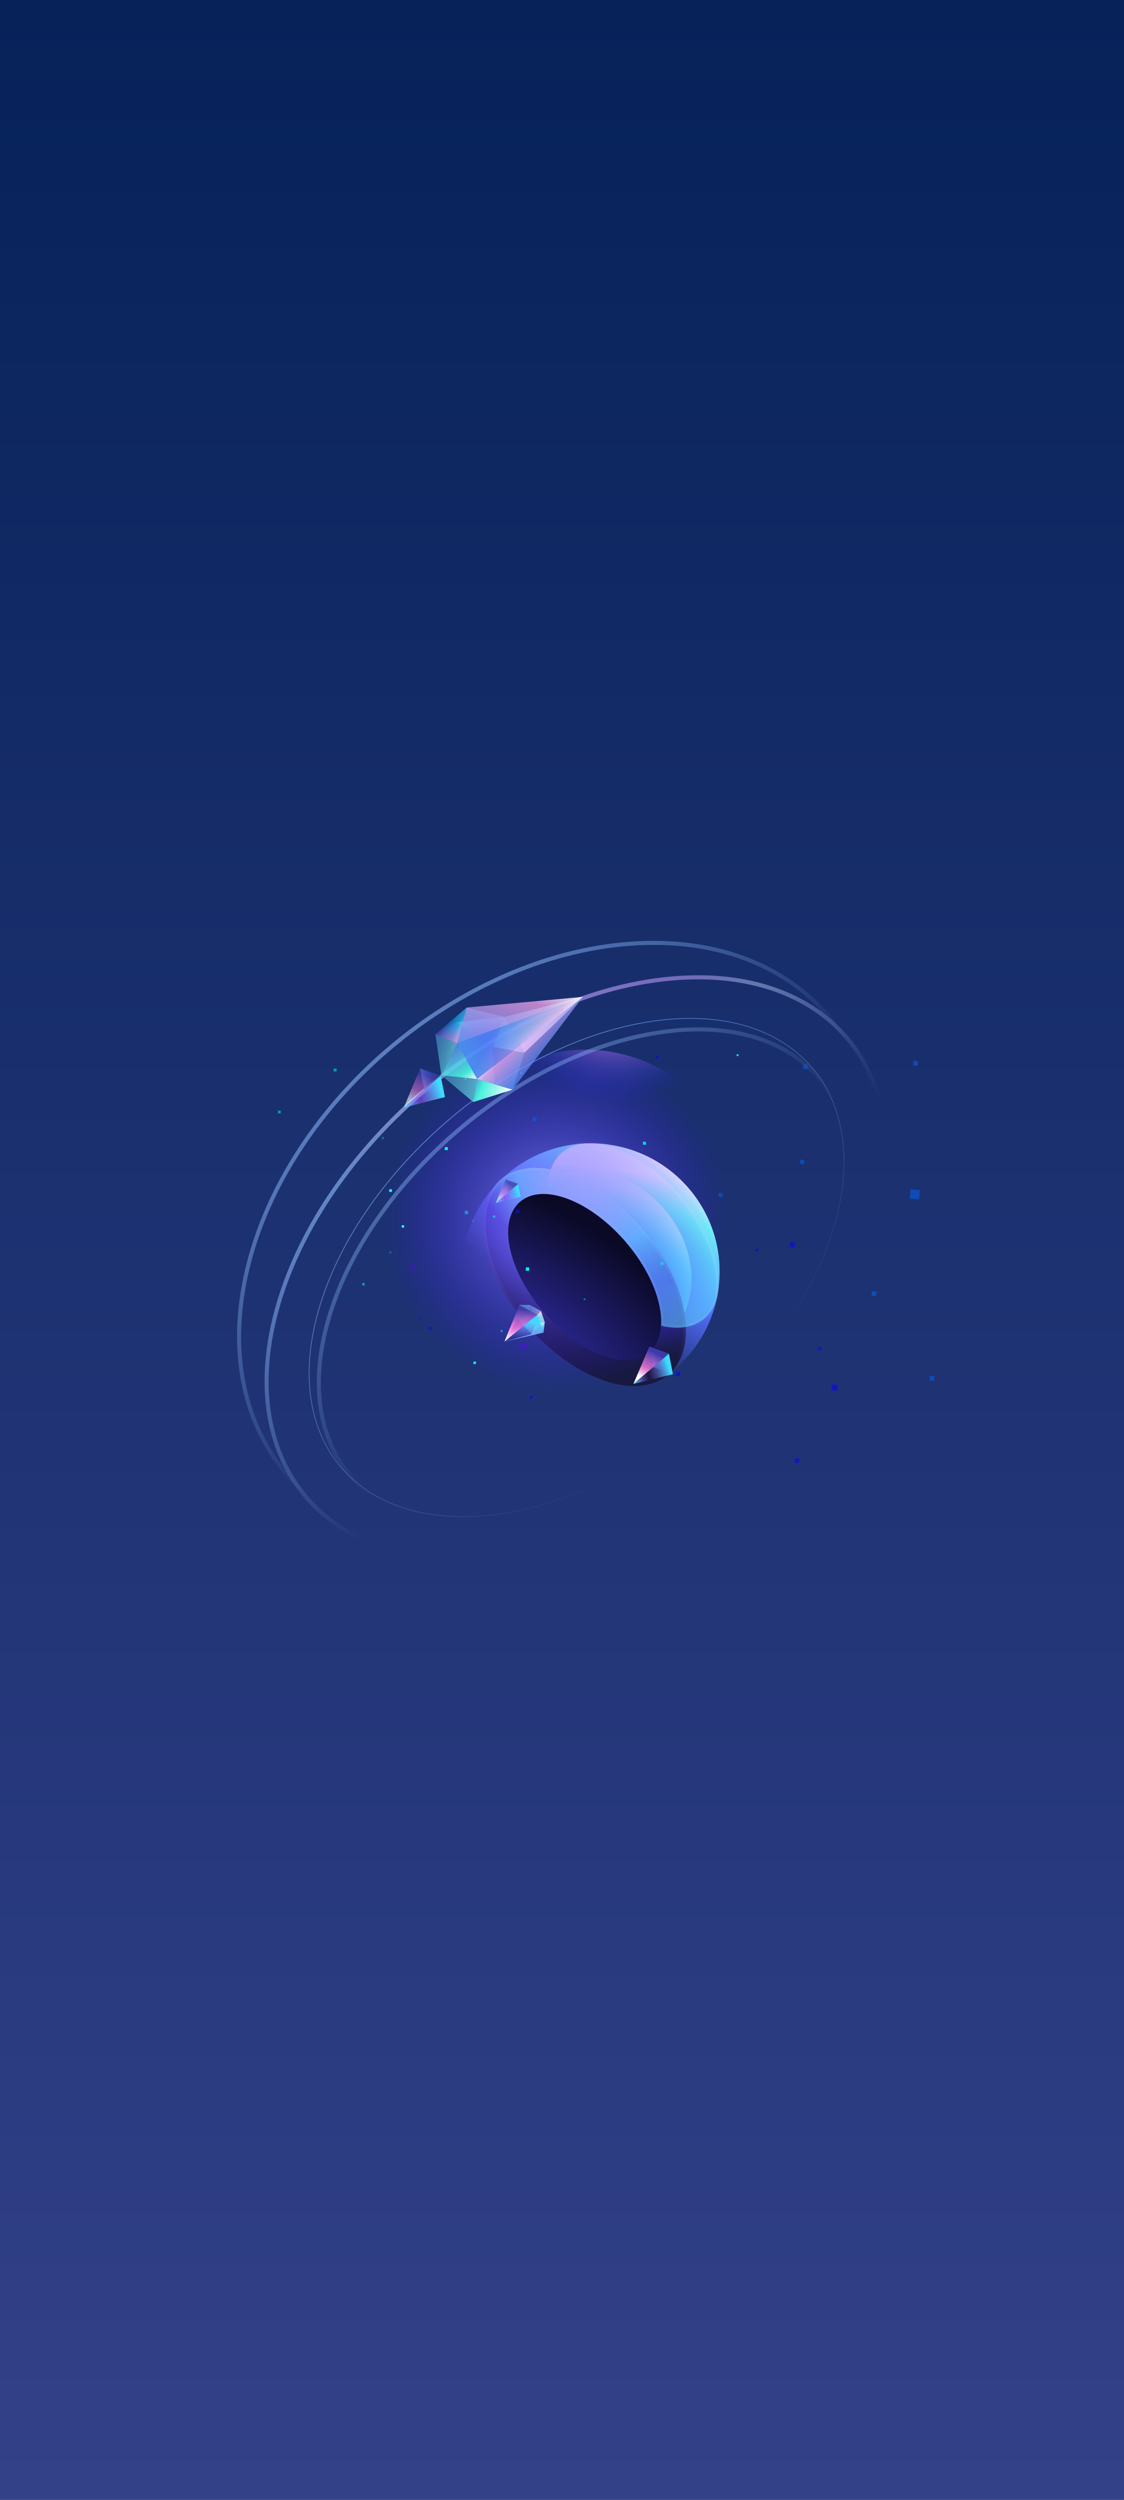 <svg width="360" height="800" viewBox="0 0 360 800" fill="none" xmlns="http://www.w3.org/2000/svg">
<rect x="0" y="0" width="360" height="800" fill="#333333" stroke="none"/>
<g clip-path="url(#clip0_360_96)">
<rect width="360" height="800" fill="url(#paint0_linear_360_96)"/>
<path d="M230.354 410.207C228.559 432.835 208.674 449.743 185.941 447.971C163.208 446.199 146.235 426.418 148.03 403.79C149.826 381.161 169.711 364.254 192.444 366.026C215.177 367.798 232.15 387.578 230.354 410.207Z" fill="url(#paint1_linear_360_96)"/>
<path d="M221.472 408.989C221.648 425.097 208.855 435.974 192.9 433.283C176.944 430.592 163.867 415.352 163.691 399.243C163.515 383.135 176.307 372.258 192.263 374.949C208.218 377.64 221.296 392.88 221.472 408.989Z" fill="url(#paint2_radial_360_96)"/>
<path d="M219.147 419.736C222.467 438.014 210.878 447.869 193.261 441.746C175.644 435.624 158.671 415.844 155.351 397.565C152.03 379.287 163.619 369.433 181.236 375.555C198.853 381.677 215.826 401.458 219.147 419.736Z" fill="url(#paint3_radial_360_96)"/>
<path d="M218.764 419.805C220.41 428.863 218.346 435.734 213.803 439.597C209.26 443.46 202.119 444.415 193.389 441.381C184.661 438.347 176.068 431.92 169.241 423.963C162.413 416.006 157.379 406.553 155.733 397.497C154.088 388.439 156.151 381.568 160.695 377.705C165.238 373.842 172.378 372.887 181.108 375.921C189.836 378.954 198.429 385.382 205.257 393.339C212.084 401.295 217.119 410.749 218.764 419.805Z" stroke="url(#paint4_linear_360_96)" stroke-opacity="0.2" stroke-width="0.776"/>
<mask id="path-5-inside-1_360_96" fill="white">
<path fill-rule="evenodd" clip-rule="evenodd" d="M211.703 424.254C211.836 422.305 211.666 420.129 211.162 417.756C208.237 403.985 195.16 388.744 181.953 383.716C179.677 382.849 177.545 382.342 175.59 382.167C174.588 369.096 183.751 362.608 197.367 367.558C212.149 372.933 226.581 389.752 229.603 405.126C232.387 419.288 224.516 427.283 211.703 424.254Z"/>
</mask>
<path fill-rule="evenodd" clip-rule="evenodd" d="M211.703 424.254C211.836 422.305 211.666 420.129 211.162 417.756C208.237 403.985 195.16 388.744 181.953 383.716C179.677 382.849 177.545 382.342 175.59 382.167C174.588 369.096 183.751 362.608 197.367 367.558C212.149 372.933 226.581 389.752 229.603 405.126C232.387 419.288 224.516 427.283 211.703 424.254Z" fill="url(#paint5_linear_360_96)"/>
<path d="M211.162 417.756L210.401 417.915L211.162 417.756ZM211.703 424.254L210.927 424.201L210.883 424.856L211.524 425.007L211.703 424.254ZM181.953 383.716L182.231 382.992L181.953 383.716ZM175.59 382.167L174.815 382.226L174.865 382.88L175.521 382.939L175.59 382.167ZM197.367 367.558L197.634 366.831L197.367 367.558ZM229.603 405.126L228.839 405.274L229.603 405.126ZM210.401 417.915C210.892 420.231 211.054 422.334 210.927 424.201L212.48 424.306C212.618 422.275 212.44 420.028 211.923 417.596L210.401 417.915ZM181.676 384.439C188.127 386.896 194.597 391.871 199.822 397.96C205.046 404.049 208.972 411.188 210.401 417.915L211.923 417.596C210.427 410.552 206.351 403.185 201.004 396.954C195.658 390.724 188.985 385.564 182.231 382.992L181.676 384.439ZM175.521 382.939C177.393 383.106 179.455 383.594 181.676 384.439L182.231 382.992C179.898 382.104 177.696 381.578 175.659 381.396L175.521 382.939ZM176.366 382.109C175.879 375.755 177.867 371.178 181.437 368.744C185.024 366.298 190.431 365.861 197.101 368.286L197.634 366.831C190.687 364.305 184.705 364.637 180.557 367.466C176.392 370.305 174.299 375.508 174.815 382.226L176.366 382.109ZM197.101 368.286C204.336 370.916 211.534 376.371 217.304 383.095C223.074 389.82 227.361 397.75 228.839 405.274L230.367 404.978C228.824 397.128 224.384 388.962 218.487 382.09C212.59 375.217 205.181 369.575 197.634 366.831L197.101 368.286ZM228.839 405.274C230.203 412.211 228.924 417.459 225.936 420.604C222.963 423.733 218.111 424.972 211.883 423.5L211.524 425.007C218.109 426.564 223.598 425.32 227.067 421.669C230.522 418.033 231.787 412.202 230.367 404.978L228.839 405.274Z" fill="url(#paint6_linear_360_96)" fill-opacity="0.3" mask="url(#path-5-inside-1_360_96)"/>
<g style="mix-blend-mode:lighten">
<ellipse rx="50.277" ry="49.039" transform="matrix(-0.651 -0.759 0.762 -0.648 188.697 385.595)" fill="url(#paint7_radial_360_96)" fill-opacity="0.6"/>
</g>
<g style="mix-blend-mode:lighten">
<path d="M129.018 340.79C158.118 316.046 201.913 319.535 226.837 348.581C251.761 377.627 248.376 421.232 219.276 445.975C190.176 470.719 146.381 467.231 121.457 438.184C96.533 409.138 99.919 365.533 129.018 340.79Z" fill="url(#paint8_radial_360_96)" fill-opacity="0.8"/>
</g>
<path d="M211.161 417.756C214.086 431.527 205.751 438.614 192.545 433.585C179.338 428.556 166.261 413.316 163.336 399.545C160.411 385.774 168.746 378.687 181.952 383.716C195.159 388.745 208.236 403.985 211.161 417.756Z" fill="url(#paint9_radial_360_96)"/>
<path d="M162.659 486.988C140.113 490.208 122.557 484.33 112.301 472.378C102.044 460.425 98.957 442.245 105.677 420.581C112.398 398.915 127.638 377.955 146.874 361.598C166.11 345.242 189.29 333.534 211.839 330.313C234.384 327.092 251.941 332.97 262.197 344.923C272.453 356.876 275.541 375.056 268.821 396.719C262.1 418.386 246.859 439.346 227.623 455.702C208.387 472.058 185.208 483.767 162.659 486.988Z" stroke="url(#paint10_linear_360_96)" stroke-width="1.294"/>
<path d="M160.144 484.484C137.478 487.722 119.722 481.823 109.318 469.698C98.915 457.574 95.837 439.194 102.593 417.414C109.35 395.634 124.657 374.595 143.95 358.191C163.243 341.786 186.511 330.025 209.178 326.787C231.844 323.549 249.6 329.448 260.004 341.572C270.407 353.697 273.485 372.077 266.729 393.856C259.972 415.637 244.665 436.675 225.372 453.08C206.079 469.484 182.811 481.246 160.144 484.484Z" stroke="url(#paint11_linear_360_96)" stroke-width="0.259"/>
<path d="M157.756 497.748C131.341 501.008 110.526 493.631 98.143 479.2C85.76 464.768 81.695 443.15 89.058 417.689C96.424 392.222 113.816 367.807 136.009 348.936C158.202 330.066 185.146 316.782 211.566 313.522C237.981 310.262 258.795 317.639 271.178 332.07C283.561 346.501 287.627 368.12 280.263 393.581C272.898 419.048 255.506 443.463 233.313 462.334C211.12 481.204 184.176 494.487 157.756 497.748Z" stroke="url(#paint12_linear_360_96)" stroke-width="1.294"/>
<path d="M157.756 497.748C131.341 501.008 110.526 493.631 98.143 479.2C85.76 464.768 81.695 443.15 89.058 417.689C96.424 392.222 113.816 367.807 136.009 348.936C158.202 330.066 185.146 316.782 211.566 313.522C237.981 310.262 258.795 317.639 271.178 332.07C283.561 346.501 287.627 368.12 280.263 393.581C272.898 419.048 255.506 443.463 233.313 462.334C211.12 481.204 184.176 494.487 157.756 497.748Z" stroke="url(#paint13_linear_360_96)" stroke-opacity="0.2" stroke-width="1.294"/>
<path d="M155.43 494.999C127.991 497.058 105.795 488.117 92.035 472.081C78.274 456.044 72.873 432.823 79.205 406.167C85.54 379.503 102.411 354.495 124.594 335.634C146.777 316.772 174.227 304.093 201.674 302.033C229.113 299.974 251.309 308.915 265.07 324.951C278.83 340.988 284.231 364.209 277.899 390.865C271.564 417.529 254.693 442.537 232.51 461.399C210.328 480.261 182.877 492.939 155.43 494.999Z" stroke="url(#paint14_linear_360_96)" stroke-width="1.294"/>
<rect width="1.069" height="1.069" transform="matrix(0.079 -0.995 0.999 0.078 148.81 388.518)" fill="#00F0FF" fill-opacity="0.5"/>
<rect width="0.441" height="0.441" transform="matrix(0.079 -0.995 0.999 0.078 148.868 345.503)" fill="#00F0FF"/>
<rect width="0.579" height="0.579" transform="matrix(-0.079 0.995 0.999 0.078 235.967 337.365)" fill="#00F0FF"/>
<rect width="0.666" height="0.666" transform="matrix(0.079 -0.995 0.999 0.078 164.787 333.966)" fill="#00F0FF"/>
<rect width="0.395" height="0.395" transform="matrix(0.079 -0.995 0.999 0.078 166.701 343.656)" fill="#00F0FF"/>
<rect width="1.069" height="1.069" transform="matrix(0.079 -0.995 0.999 0.078 168.365 406.624)" fill="#00F0FF"/>
<rect width="1.069" height="1.069" transform="matrix(0.079 -0.995 0.999 0.078 137.281 425.587)" fill="#0500FF" fill-opacity="0.5"/>
<rect width="0.747" height="0.747" transform="matrix(0.079 -0.995 0.999 0.078 128.642 392.831)" fill="#3DFFFB"/>
<rect width="1.389" height="1.389" transform="matrix(0.079 -0.995 0.999 0.078 216.442 440.358)" fill="#0500FF" fill-opacity="0.5"/>
<rect width="1.483" height="1.483" transform="matrix(0.079 -0.995 0.999 0.078 279.125 414.691)" fill="#0066FF" fill-opacity="0.5"/>
<rect width="2.996" height="2.996" transform="matrix(0.079 -0.995 0.999 0.078 291.398 383.595)" fill="#0066FF" fill-opacity="0.5"/>
<rect width="1.394" height="1.394" transform="matrix(-0.079 0.995 0.999 0.078 257.334 340.64)" fill="#0066FF" fill-opacity="0.5"/>
<rect width="1.483" height="1.483" transform="matrix(0.079 -0.995 0.999 0.078 292.433 340.981)" fill="#0066FF" fill-opacity="0.5"/>
<rect width="1.483" height="1.483" transform="matrix(0.079 -0.995 0.999 0.078 297.707 441.748)" fill="#0066FF" fill-opacity="0.5"/>
<rect width="1.483" height="1.483" transform="matrix(0.079 -0.995 0.999 0.078 254.489 468.114)" fill="#0500FF" fill-opacity="0.5"/>
<rect width="1.038" height="1.038" transform="matrix(0.079 -0.995 0.999 0.078 261.965 432.034)" fill="#0500FF" fill-opacity="0.5"/>
<rect width="1.932" height="1.932" transform="matrix(0.079 -0.995 0.999 0.078 266.237 444.97)" fill="#0500FF" fill-opacity="0.5"/>
<rect width="1.27" height="1.27" transform="matrix(-0.96 -0.285 0.287 -0.956 231.22 383.239)" fill="#0066FF" fill-opacity="0.5"/>
<rect width="0.994" height="0.994" transform="matrix(-0.999 -0.078 0.079 -0.995 206.875 366.395)" fill="#00D1FF"/>
<rect width="1.194" height="1.194" transform="matrix(0.96 0.285 0.287 -0.956 165.036 388.145)" fill="#001AFF" fill-opacity="0.5"/>
<rect width="1.27" height="1.27" transform="matrix(-0.96 -0.285 0.287 -0.956 171.64 358.968)" fill="#0066FF" fill-opacity="0.5"/>
<rect width="1.27" height="1.27" transform="matrix(-0.96 -0.285 0.287 -0.956 257.313 372.6)" fill="#0066FF" fill-opacity="0.5"/>
<rect width="0.919" height="0.918" transform="matrix(-0.999 -0.078 0.079 -0.995 210.872 338.74)" fill="#0500FF" fill-opacity="0.5"/>
<rect width="0.889" height="0.889" transform="matrix(-0.96 -0.285 0.287 -0.956 242.712 400.635)" fill="#0500FF" fill-opacity="0.5"/>
<rect width="1.653" height="1.653" transform="matrix(-0.96 -0.285 0.287 -0.956 254.357 399.391)" fill="#0500FF" fill-opacity="0.5"/>
<rect width="0.712" height="0.712" transform="matrix(0.079 -0.995 0.999 0.078 157.884 389.673)" fill="#00FFF0" fill-opacity="0.6"/>
<rect width="0.802" height="0.802" transform="matrix(0.079 -0.995 0.999 0.078 151.594 436.506)" fill="#00FFF0"/>
<rect width="0.885" height="0.885" transform="matrix(-0.079 0.995 0.999 0.078 124.689 380.537)" fill="#00FFF0"/>
<rect width="0.942" height="0.942" transform="matrix(0.079 -0.995 0.999 0.078 142.439 368.02)" fill="#00FFF0"/>
<rect width="0.942" height="0.942" transform="matrix(0.079 -0.995 0.999 0.078 211.491 404.793)" fill="#00FFF0" fill-opacity="0.5"/>
<rect width="0.516" height="0.516" transform="matrix(0.079 -0.995 0.999 0.078 186.927 416.034)" fill="#00FFF0" fill-opacity="0.5"/>
<rect width="0.942" height="0.942" transform="matrix(-0.513 -0.857 0.861 -0.511 169.949 447.819)" fill="#0500FF" fill-opacity="0.5"/>
<rect width="0.658" height="0.658" transform="matrix(0.079 -0.995 0.999 0.078 160.296 426.285)" fill="#00D1FF" fill-opacity="0.6"/>
<rect width="1.772" height="1.772" transform="matrix(0.079 -0.995 0.999 0.078 166.766 431.539)" fill="#6100FF" fill-opacity="0.5"/>
<g opacity="0.5">
<rect width="0.712" height="0.712" transform="matrix(0.079 -0.995 0.999 0.078 122.27 364.522)" fill="#00FFF0" fill-opacity="0.6"/>
<rect width="0.802" height="0.802" transform="matrix(0.079 -0.995 0.999 0.078 115.98 411.356)" fill="#00FFF0"/>
<rect width="0.885" height="0.885" transform="matrix(-0.079 0.995 0.999 0.078 89.075 355.387)" fill="#00FFF0"/>
<rect width="0.942" height="0.942" transform="matrix(0.079 -0.995 0.999 0.078 106.825 342.869)" fill="#00FFF0"/>
<rect width="0.942" height="0.942" transform="matrix(0.079 -0.995 0.999 0.078 175.877 379.643)" fill="#00FFF0" fill-opacity="0.5"/>
<rect width="0.516" height="0.516" transform="matrix(0.079 -0.995 0.999 0.078 151.313 390.884)" fill="#00FFF0" fill-opacity="0.5"/>
<rect width="0.942" height="0.942" transform="matrix(-0.513 -0.857 0.861 -0.511 134.335 422.669)" fill="#0500FF" fill-opacity="0.5"/>
<rect width="0.658" height="0.658" transform="matrix(0.079 -0.995 0.999 0.078 124.682 401.135)" fill="#00D1FF" fill-opacity="0.6"/>
<rect width="1.772" height="1.772" transform="matrix(0.079 -0.995 0.999 0.078 131.152 406.389)" fill="#6100FF" fill-opacity="0.5"/>
</g>
<path d="M209.22 437.502L207.959 430.959L214.254 433.222L215.515 439.765L209.22 437.502Z" fill="url(#paint15_linear_360_96)"/>
<path d="M214.254 433.223L207.959 430.96L202.865 442.906L214.254 433.223Z" fill="url(#paint16_linear_360_96)"/>
<path d="M214.254 433.224L215.523 439.765L202.865 442.907L214.254 433.224Z" fill="url(#paint17_linear_360_96)"/>
<path d="M162.787 381.604L161.991 377.476L165.963 378.903L166.759 383.032L162.787 381.604Z" fill="url(#paint18_linear_360_96)"/>
<path d="M165.964 378.903L161.991 377.475L158.776 385.014L165.964 378.903Z" fill="url(#paint19_linear_360_96)" fill-opacity="0.6"/>
<path d="M165.964 378.903L166.764 383.031L158.776 385.014L165.964 378.903Z" fill="url(#paint20_linear_360_96)"/>
<path d="M135.924 348.778L134.563 341.961L141.146 344.279L142.506 351.096L135.924 348.778Z" fill="url(#paint21_linear_360_96)"/>
<path d="M141.146 344.28L134.563 341.962L129.331 354.458L141.146 344.28Z" fill="url(#paint22_linear_360_96)" fill-opacity="0.6"/>
<path d="M141.146 344.28L142.514 351.095L129.331 354.458L141.146 344.28Z" fill="url(#paint23_linear_360_96)"/>
<path d="M169.68 417.609L169.278 420.74L171.616 423.396L174.467 423.101L173.256 419.555L169.68 417.609Z" fill="url(#paint24_linear_360_96)" fill-opacity="0.7"/>
<path d="M161.594 429.313L170.202 427.002L174.09 426.469L161.594 429.313Z" fill="url(#paint25_linear_360_96)" fill-opacity="0.8"/>
<path d="M161.594 429.313L165.754 421.93L166.344 417.621L161.594 429.313Z" fill="url(#paint26_linear_360_96)"/>
<path d="M166.343 417.622L165.755 421.933L169.278 420.741L169.681 417.609L166.343 417.622Z" fill="url(#paint27_linear_360_96)" fill-opacity="0.6"/>
<path d="M170.201 427.001L165.755 421.932L169.279 420.739L171.616 423.394L170.201 427.001Z" fill="url(#paint28_linear_360_96)" fill-opacity="0.6"/>
<path d="M170.201 427.003L174.09 426.469L174.467 423.1L171.616 423.395L170.201 427.003Z" fill="url(#paint29_linear_360_96)" fill-opacity="0.8"/>
<path d="M161.594 429.313L172.104 420.757L174.09 426.469L161.594 429.313Z" fill="url(#paint30_linear_360_96)"/>
<path d="M161.594 429.313L172.104 420.757L166.344 417.62L161.594 429.313Z" fill="url(#paint31_linear_360_96)"/>
<path d="M174.09 426.47L172.104 420.757L173.256 419.555L174.467 423.102L174.09 426.47Z" fill="url(#paint32_linear_360_96)" fill-opacity="0.6"/>
<path d="M166.342 417.622L172.103 420.757L173.256 419.555L169.679 417.609L166.342 417.622Z" fill="url(#paint33_linear_360_96)" fill-opacity="0.6"/>
<path d="M161.532 325.445L167.945 336.921L157.866 334.99L161.532 325.445Z" fill="url(#paint34_linear_360_96)"/>
<path d="M161.533 325.445L167.946 336.92L186.68 319.025L161.533 325.445Z" fill="url(#paint35_linear_360_96)"/>
<path d="M146.018 327.18L157.871 334.99L161.533 325.445L146.018 327.18Z" fill="url(#paint36_linear_360_96)"/>
<path d="M158.286 349.134L157.87 334.989L146.018 327.181L139.46 330.972L141.373 344.13L151.594 352.685L158.286 349.134Z" fill="url(#paint37_linear_360_96)" fill-opacity="0.5"/>
<path d="M152.828 345.297L164.148 348.718L167.946 336.921L161.533 325.445L149.463 322.441L146.415 333.822L152.828 345.297Z" fill="url(#paint38_radial_360_96)" fill-opacity="0.5"/>
<path d="M146.416 333.821L152.829 345.297L141.372 344.13L146.416 333.821Z" fill="url(#paint39_linear_360_96)"/>
<path d="M146.416 333.822L152.829 345.297L186.68 319.024L146.416 333.822Z" fill="url(#paint40_linear_360_96)" fill-opacity="0.9"/>
<path d="M151.595 352.685L152.829 345.297L141.372 344.13L151.595 352.685Z" fill="url(#paint41_linear_360_96)" fill-opacity="0.5"/>
<path d="M139.46 330.971L146.415 333.821L141.372 344.131L139.46 330.971Z" fill="url(#paint42_linear_360_96)" fill-opacity="0.5"/>
<path d="M151.595 352.685L152.829 345.298L164.148 348.718L151.595 352.685Z" fill="url(#paint43_linear_360_96)"/>
<path d="M139.461 330.971L146.416 333.821L149.463 322.44L139.461 330.971Z" fill="url(#paint44_linear_360_96)"/>
<path d="M139.461 330.971L146.416 333.821L149.463 322.44L139.461 330.971Z" fill="url(#paint45_linear_360_96)" fill-opacity="0.6"/>
<path d="M186.68 319.024L152.829 345.298L164.148 348.718L186.68 319.024Z" fill="url(#paint46_linear_360_96)" fill-opacity="0.9"/>
<path d="M186.68 319.024L146.415 333.82L149.462 322.439L186.68 319.024Z" fill="url(#paint47_linear_360_96)" fill-opacity="0.9"/>
</g>
<defs>
<linearGradient id="paint0_linear_360_96" x1="180" y1="0" x2="180" y2="800" gradientUnits="userSpaceOnUse">
<stop stop-color="#062259"/>
<stop offset="1" stop-color="#334189"/>
</linearGradient>
<linearGradient id="paint1_linear_360_96" x1="207.091" y1="370.158" x2="177.916" y2="416.896" gradientUnits="userSpaceOnUse">
<stop stop-color="white"/>
<stop offset="0.166" stop-color="#71FFF6"/>
<stop offset="0.552" stop-color="#4F75FF"/>
<stop offset="1" stop-color="#5E64FF" stop-opacity="0"/>
</linearGradient>
<radialGradient id="paint2_radial_360_96" cx="0" cy="0" r="1" gradientUnits="userSpaceOnUse" gradientTransform="translate(189.667 415.787) rotate(-77.907) scale(36.623 43.885)">
<stop offset="0.406" stop-color="#3330B1" stop-opacity="0.1"/>
<stop offset="0.679" stop-color="#58FFFF" stop-opacity="0.5"/>
<stop offset="1" stop-color="white"/>
</radialGradient>
<radialGradient id="paint3_radial_360_96" cx="0" cy="0" r="1" gradientUnits="userSpaceOnUse" gradientTransform="translate(186.976 380.131) rotate(123.453) scale(46.668 80.033)">
<stop stop-color="white"/>
<stop offset="0.298" stop-color="#5EF5FF"/>
<stop offset="0.538" stop-color="#3432BD"/>
<stop offset="0.914" stop-color="#171940"/>
</radialGradient>
<linearGradient id="paint4_linear_360_96" x1="185.544" y1="377.097" x2="174.237" y2="426.974" gradientUnits="userSpaceOnUse">
<stop stop-color="white"/>
<stop offset="1" stop-color="white" stop-opacity="0"/>
</linearGradient>
<linearGradient id="paint5_linear_360_96" x1="205.983" y1="375.429" x2="202.01" y2="410.386" gradientUnits="userSpaceOnUse">
<stop stop-color="white"/>
<stop offset="0.502" stop-color="#4FFFF4" stop-opacity="0.1"/>
<stop offset="1" stop-color="#5ECFFF" stop-opacity="0.6"/>
</linearGradient>
<linearGradient id="paint6_linear_360_96" x1="202.637" y1="360.193" x2="208.552" y2="438.691" gradientUnits="userSpaceOnUse">
<stop stop-color="white"/>
<stop offset="1" stop-color="white" stop-opacity="0"/>
</linearGradient>
<radialGradient id="paint7_radial_360_96" cx="0" cy="0" r="1" gradientUnits="userSpaceOnUse" gradientTransform="translate(50.277 52.515) rotate(80.791) scale(38.982 39.992)">
<stop offset="0.073" stop-color="white"/>
<stop offset="0.508" stop-color="#C173FF" stop-opacity="0.9"/>
<stop offset="1" stop-color="#0E26FF" stop-opacity="0"/>
</radialGradient>
<radialGradient id="paint8_radial_360_96" cx="0" cy="0" r="1" gradientUnits="userSpaceOnUse" gradientTransform="translate(177.882 390.207) rotate(-49.384) scale(54.909 55.195)">
<stop offset="0.073" stop-color="#8785FF"/>
<stop offset="1" stop-color="#3E0EFF" stop-opacity="0"/>
</radialGradient>
<radialGradient id="paint9_radial_360_96" cx="0" cy="0" r="1" gradientUnits="userSpaceOnUse" gradientTransform="translate(165.116 434.157) rotate(-55.557) scale(47.686 83.99)">
<stop stop-color="#3330B1"/>
<stop offset="1" stop-color="#0A0926"/>
</radialGradient>
<linearGradient id="paint10_linear_360_96" x1="126.845" y1="338.256" x2="192.16" y2="415.071" gradientUnits="userSpaceOnUse">
<stop stop-color="#8FBCFF" stop-opacity="0.6"/>
<stop offset="1" stop-color="#8FBCFF" stop-opacity="0"/>
</linearGradient>
<linearGradient id="paint11_linear_360_96" x1="140.32" y1="353.961" x2="225.008" y2="453.559" gradientUnits="userSpaceOnUse">
<stop stop-color="#8FBCFF" stop-opacity="0.6"/>
<stop offset="1" stop-color="#8FBCFF" stop-opacity="0"/>
</linearGradient>
<linearGradient id="paint12_linear_360_96" x1="109.068" y1="317.539" x2="198.598" y2="422.832" gradientUnits="userSpaceOnUse">
<stop stop-color="white" stop-opacity="0.6"/>
<stop offset="0.344" stop-color="#8FBCFF" stop-opacity="0.6"/>
<stop offset="1" stop-color="#8FBCFF" stop-opacity="0"/>
</linearGradient>
<linearGradient id="paint13_linear_360_96" x1="191.337" y1="318.484" x2="199.799" y2="355.257" gradientUnits="userSpaceOnUse">
<stop stop-color="#FF48D7"/>
<stop offset="0.234" stop-color="white" stop-opacity="0.766"/>
<stop offset="1" stop-color="#FF48D7" stop-opacity="0"/>
</linearGradient>
<linearGradient id="paint14_linear_360_96" x1="119.447" y1="329.635" x2="184.265" y2="405.865" gradientUnits="userSpaceOnUse">
<stop stop-color="#8FBCFF" stop-opacity="0.6"/>
<stop offset="1" stop-color="#8FBCFF" stop-opacity="0"/>
</linearGradient>
<linearGradient id="paint15_linear_360_96" x1="207.635" y1="435.042" x2="215.838" y2="435.693" gradientUnits="userSpaceOnUse">
<stop stop-color="#6083FF"/>
<stop offset="1" stop-color="#0C1E5E" stop-opacity="0"/>
</linearGradient>
<linearGradient id="paint16_linear_360_96" x1="209.578" y1="430.106" x2="202.884" y2="442.894" gradientUnits="userSpaceOnUse">
<stop offset="0.171" stop-color="#3D3BA9"/>
<stop offset="0.538" stop-color="#FF7BE2" stop-opacity="0.8"/>
<stop offset="0.792" stop-color="white"/>
</linearGradient>
<linearGradient id="paint17_linear_360_96" x1="202.909" y1="442.959" x2="214.981" y2="439.004" gradientUnits="userSpaceOnUse">
<stop stop-color="#3DDCFF"/>
<stop offset="0.427" stop-color="#9D50FF" stop-opacity="0"/>
<stop offset="0.977" stop-color="#3DDCFF"/>
</linearGradient>
<linearGradient id="paint18_linear_360_96" x1="161.787" y1="380.052" x2="166.963" y2="380.463" gradientUnits="userSpaceOnUse">
<stop stop-color="#6083FF"/>
<stop offset="1" stop-color="#0C1E5E" stop-opacity="0"/>
</linearGradient>
<linearGradient id="paint19_linear_360_96" x1="163.013" y1="376.936" x2="158.789" y2="385.007" gradientUnits="userSpaceOnUse">
<stop offset="0.171" stop-color="#3D3BA9"/>
<stop offset="0.538" stop-color="#FF7BE2" stop-opacity="0.8"/>
<stop offset="0.792" stop-color="white"/>
</linearGradient>
<linearGradient id="paint20_linear_360_96" x1="158.804" y1="385.047" x2="166.422" y2="382.551" gradientUnits="userSpaceOnUse">
<stop stop-color="#3DDCFF"/>
<stop offset="0.427" stop-color="#9D50FF" stop-opacity="0.5"/>
<stop offset="0.977" stop-color="#3DDCFF"/>
</linearGradient>
<linearGradient id="paint21_linear_360_96" x1="134.253" y1="346.222" x2="142.815" y2="346.845" gradientUnits="userSpaceOnUse">
<stop stop-color="#6083FF"/>
<stop offset="1" stop-color="#0C1E5E" stop-opacity="0"/>
</linearGradient>
<linearGradient id="paint22_linear_360_96" x1="136.247" y1="341.061" x2="129.351" y2="354.445" gradientUnits="userSpaceOnUse">
<stop offset="0.171" stop-color="#3D3BA9"/>
<stop offset="0.538" stop-color="#FF7BE2" stop-opacity="0.8"/>
<stop offset="0.792" stop-color="white"/>
</linearGradient>
<linearGradient id="paint23_linear_360_96" x1="129.378" y1="354.512" x2="141.943" y2="350.304" gradientUnits="userSpaceOnUse">
<stop stop-color="#3DDCFF"/>
<stop offset="0.427" stop-color="#9D50FF" stop-opacity="0.5"/>
<stop offset="0.977" stop-color="#3DDCFF"/>
</linearGradient>
<linearGradient id="paint24_linear_360_96" x1="168.17" y1="419.726" x2="173.715" y2="420.066" gradientUnits="userSpaceOnUse">
<stop stop-color="#6587FF"/>
<stop offset="1" stop-color="#D8E0FF" stop-opacity="0.9"/>
</linearGradient>
<linearGradient id="paint25_linear_360_96" x1="169.414" y1="422.663" x2="173.525" y2="429.964" gradientUnits="userSpaceOnUse">
<stop offset="0.135" stop-color="white"/>
<stop offset="0.281" stop-color="#89F8FF" stop-opacity="0.935"/>
<stop offset="0.646" stop-color="#71F6FF" stop-opacity="0.921"/>
<stop offset="1" stop-color="#4A72FF" stop-opacity="0.9"/>
</linearGradient>
<linearGradient id="paint26_linear_360_96" x1="161.628" y1="421.023" x2="165.36" y2="427.322" gradientUnits="userSpaceOnUse">
<stop offset="0.171" stop-color="#3D3BA9"/>
<stop offset="0.538" stop-color="#FF7BE2" stop-opacity="0.8"/>
<stop offset="0.792" stop-color="white"/>
</linearGradient>
<linearGradient id="paint27_linear_360_96" x1="167.874" y1="416.321" x2="169.765" y2="420.632" gradientUnits="userSpaceOnUse">
<stop offset="0.135" stop-color="white"/>
<stop offset="0.281" stop-color="#89F8FF" stop-opacity="0.935"/>
<stop offset="0.646" stop-color="#71F6FF" stop-opacity="0.921"/>
<stop offset="1" stop-color="#4A72FF" stop-opacity="0.9"/>
</linearGradient>
<linearGradient id="paint28_linear_360_96" x1="167.141" y1="420.753" x2="165.536" y2="425.366" gradientUnits="userSpaceOnUse">
<stop offset="0.135" stop-color="white"/>
<stop offset="0.281" stop-color="#89F8FF" stop-opacity="0.935"/>
<stop offset="0.646" stop-color="#71F6FF" stop-opacity="0.921"/>
<stop offset="1" stop-color="#4A72FF" stop-opacity="0.9"/>
</linearGradient>
<linearGradient id="paint29_linear_360_96" x1="173.882" y1="423.185" x2="175.583" y2="426.469" gradientUnits="userSpaceOnUse">
<stop offset="0.135" stop-color="white"/>
<stop offset="0.281" stop-color="#89F8FF" stop-opacity="0.935"/>
<stop offset="0.646" stop-color="#71F6FF" stop-opacity="0.921"/>
<stop offset="1" stop-color="#4A72FF" stop-opacity="0.9"/>
</linearGradient>
<linearGradient id="paint30_linear_360_96" x1="165.513" y1="433.799" x2="167.611" y2="422.322" gradientUnits="userSpaceOnUse">
<stop stop-color="#3DDCFF"/>
<stop offset="0.427" stop-color="#9D50FF" stop-opacity="0"/>
<stop offset="0.977" stop-color="#3DDCFF"/>
</linearGradient>
<linearGradient id="paint31_linear_360_96" x1="170.668" y1="416.317" x2="169.854" y2="432.649" gradientUnits="userSpaceOnUse">
<stop offset="0.171" stop-color="#3D3BA9"/>
<stop offset="0.538" stop-color="#FF7BE2" stop-opacity="0.8"/>
<stop offset="0.792" stop-color="white"/>
</linearGradient>
<linearGradient id="paint32_linear_360_96" x1="173.691" y1="419.408" x2="174.795" y2="426.249" gradientUnits="userSpaceOnUse">
<stop offset="0.135" stop-color="white"/>
<stop offset="0.281" stop-color="#89F8FF" stop-opacity="0.935"/>
<stop offset="0.646" stop-color="#71F6FF" stop-opacity="0.921"/>
<stop offset="1" stop-color="#4A72FF" stop-opacity="0.9"/>
</linearGradient>
<linearGradient id="paint33_linear_360_96" x1="168.335" y1="419.945" x2="171.931" y2="416.859" gradientUnits="userSpaceOnUse">
<stop stop-color="#3E5ABE"/>
<stop offset="1" stop-color="#3E5ABE" stop-opacity="0"/>
</linearGradient>
<linearGradient id="paint34_linear_360_96" x1="152.344" y1="345.565" x2="143.006" y2="332.217" gradientUnits="userSpaceOnUse">
<stop stop-color="white"/>
<stop offset="0.227" stop-color="#47FFDE" stop-opacity="0.8"/>
<stop offset="1" stop-color="#6D61FF" stop-opacity="0.5"/>
</linearGradient>
<linearGradient id="paint35_linear_360_96" x1="152.345" y1="345.566" x2="143.006" y2="332.218" gradientUnits="userSpaceOnUse">
<stop stop-color="white"/>
<stop offset="0.227" stop-color="#47FFDE" stop-opacity="0.8"/>
<stop offset="1" stop-color="#6D61FF" stop-opacity="0.5"/>
</linearGradient>
<linearGradient id="paint36_linear_360_96" x1="148.801" y1="322.807" x2="153.45" y2="332.272" gradientUnits="userSpaceOnUse">
<stop stop-color="white"/>
<stop offset="0.227" stop-color="#47FFDE" stop-opacity="0.8"/>
<stop offset="1" stop-color="#6D61FF" stop-opacity="0.5"/>
</linearGradient>
<linearGradient id="paint37_linear_360_96" x1="161.836" y1="332.792" x2="137.457" y2="346.415" gradientUnits="userSpaceOnUse">
<stop stop-color="#6D61FF"/>
<stop offset="1" stop-color="#47FFDE"/>
</linearGradient>
<radialGradient id="paint38_radial_360_96" cx="0" cy="0" r="1" gradientUnits="userSpaceOnUse" gradientTransform="translate(157.181 335.371) rotate(-119.198) scale(22.287 12.796)">
<stop stop-color="#6D61FF"/>
<stop offset="1" stop-color="#47FFDE"/>
</radialGradient>
<linearGradient id="paint39_linear_360_96" x1="152.345" y1="345.565" x2="143.006" y2="332.217" gradientUnits="userSpaceOnUse">
<stop stop-color="white"/>
<stop offset="0.227" stop-color="#47FFDE" stop-opacity="0.8"/>
<stop offset="1" stop-color="#6D61FF" stop-opacity="0.5"/>
</linearGradient>
<linearGradient id="paint40_linear_360_96" x1="148.747" y1="344.904" x2="168.108" y2="354.931" gradientUnits="userSpaceOnUse">
<stop offset="0.073" stop-color="#4B86FA" stop-opacity="0.8"/>
<stop offset="0.792" stop-color="#FCA6EF" stop-opacity="0.8"/>
<stop offset="1" stop-color="white"/>
</linearGradient>
<linearGradient id="paint41_linear_360_96" x1="152.655" y1="344.988" x2="140.64" y2="344.447" gradientUnits="userSpaceOnUse">
<stop stop-color="#7BFFE7" stop-opacity="0.8"/>
<stop offset="1" stop-color="#322994" stop-opacity="0.5"/>
</linearGradient>
<linearGradient id="paint42_linear_360_96" x1="146.588" y1="334.131" x2="138.618" y2="332.742" gradientUnits="userSpaceOnUse">
<stop stop-color="#7BFFE7" stop-opacity="0.9"/>
<stop offset="1" stop-color="#322994" stop-opacity="0.5"/>
</linearGradient>
<linearGradient id="paint43_linear_360_96" x1="163.486" y1="349.085" x2="149.057" y2="343.763" gradientUnits="userSpaceOnUse">
<stop stop-color="white"/>
<stop offset="0.587" stop-color="#47FFDE" stop-opacity="0.9"/>
<stop offset="1" stop-color="#6D61FF" stop-opacity="0.5"/>
</linearGradient>
<linearGradient id="paint44_linear_360_96" x1="139.915" y1="330.998" x2="147.196" y2="335.223" gradientUnits="userSpaceOnUse">
<stop stop-color="#0A3892"/>
<stop offset="0.536" stop-color="#29B2ED" stop-opacity="0.8"/>
<stop offset="0.968" stop-color="white"/>
</linearGradient>
<linearGradient id="paint45_linear_360_96" x1="144.808" y1="335.205" x2="144.366" y2="327.593" gradientUnits="userSpaceOnUse">
<stop stop-color="#FF439D"/>
<stop offset="1" stop-color="#FF43D6" stop-opacity="0"/>
</linearGradient>
<linearGradient id="paint46_linear_360_96" x1="182.239" y1="331.059" x2="173.276" y2="322.41" gradientUnits="userSpaceOnUse">
<stop offset="0.073" stop-color="#4B86FA" stop-opacity="0.8"/>
<stop offset="0.792" stop-color="#FCA6EF" stop-opacity="0.8"/>
<stop offset="1" stop-color="white"/>
</linearGradient>
<linearGradient id="paint47_linear_360_96" x1="113.787" y1="328.2" x2="130.558" y2="292.605" gradientUnits="userSpaceOnUse">
<stop offset="0.073" stop-color="#4B86FA" stop-opacity="0.8"/>
<stop offset="0.792" stop-color="#FCA6EF" stop-opacity="0.8"/>
<stop offset="1" stop-color="white"/>
</linearGradient>
<clipPath id="clip0_360_96">
<rect width="360" height="800" fill="white"/>
</clipPath>
</defs>
</svg>

